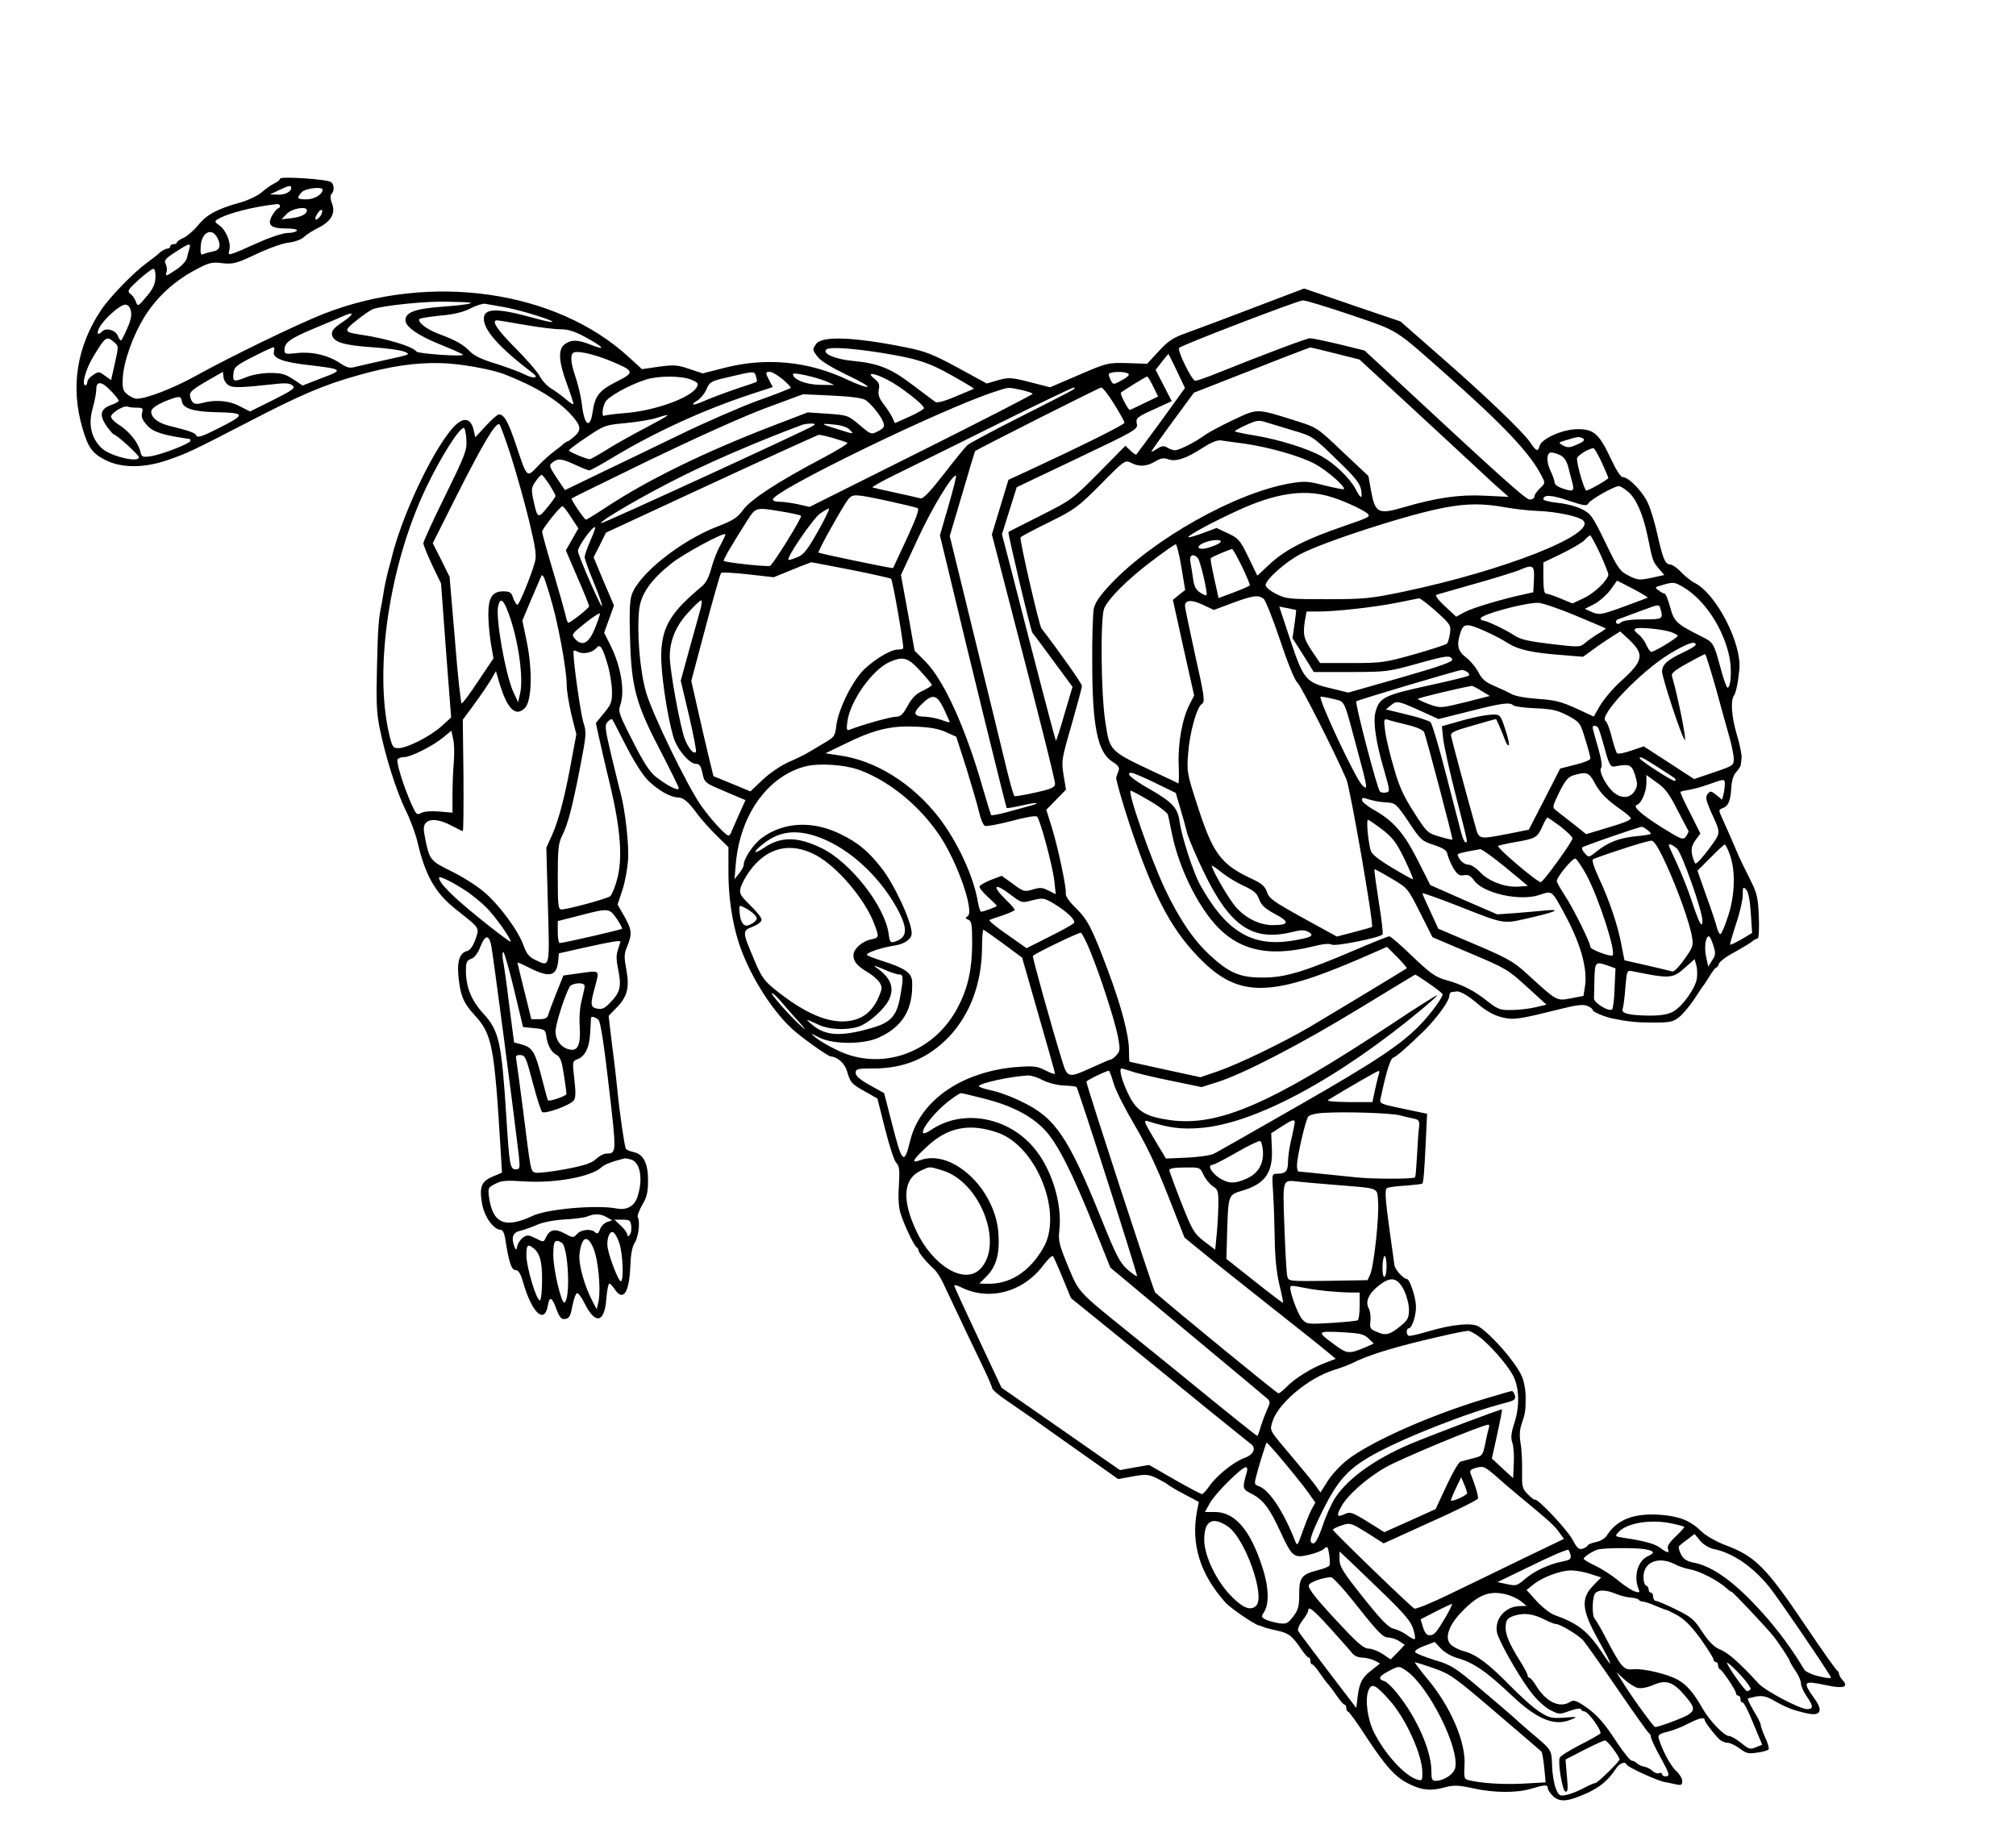 <?xml version="1.0" standalone="no"?>
<!DOCTYPE svg PUBLIC "-//W3C//DTD SVG 20010904//EN"
 "http://www.w3.org/TR/2001/REC-SVG-20010904/DTD/svg10.dtd">
<svg version="1.0" xmlns="http://www.w3.org/2000/svg"
 width="900pt" height="820pt" viewBox="0 0 900 820"
 preserveAspectRatio="xMidYMid meet">

<g transform="translate(0,820) scale(0.1,-0.1)"
fill="#000000" stroke="none">
<path d="M1250 7402 c0 -5 -11 -14 -24 -20 -13 -6 -39 -24 -57 -40 -19 -16
-61 -36 -96 -46 -101 -28 -150 -53 -188 -101 -20 -24 -50 -50 -66 -57 -16 -7
-29 -16 -29 -20 0 -5 -7 -8 -15 -8 -8 0 -15 -4 -15 -10 0 -5 -6 -10 -13 -10
-7 0 -22 -8 -33 -17 -10 -10 -37 -31 -59 -47 -57 -41 -165 -152 -203 -209
-109 -163 -138 -344 -84 -528 26 -89 44 -113 105 -144 71 -35 170 -35 275 1
89 31 101 36 362 171 233 121 336 165 490 208 141 40 254 57 368 54 84 -2 227
-27 287 -51 136 -53 237 -115 297 -182 41 -46 44 -65 15 -92 -15 -13 -29 -24
-32 -24 -4 0 -12 -6 -20 -12 -7 -7 -26 -22 -41 -33 -16 -11 -48 -40 -72 -65
-51 -54 -48 -57 -98 93 -35 104 -53 137 -77 137 -6 0 -32 -23 -58 -51 l-47
-51 -7 30 c-13 60 -50 63 -97 8 -94 -110 -229 -400 -272 -586 -2 -8 -9 -33
-15 -55 -5 -22 -13 -56 -16 -75 -3 -19 -8 -46 -10 -60 -15 -70 -18 -110 -22
-286 -4 -155 -2 -206 12 -275 27 -131 73 -276 115 -364 22 -44 46 -109 54
-145 35 -148 78 -225 168 -297 114 -90 109 -83 90 -138 -11 -30 -24 -48 -38
-51 -31 -8 -43 -44 -38 -105 8 -91 22 -126 73 -181 78 -85 88 -136 116 -603
l6 -100 -40 -17 c-52 -21 -62 -46 -49 -121 10 -59 52 -117 83 -117 9 0 16 -15
20 -37 16 -105 28 -143 46 -143 14 0 23 -15 35 -57 39 -133 93 -185 109 -105
8 46 18 44 37 -7 16 -43 24 -52 41 -49 18 2 24 13 32 57 6 30 15 56 21 58 5 2
21 -19 34 -46 48 -96 89 -87 97 22 3 37 9 67 13 67 4 0 15 -11 24 -25 38 -58
66 -15 70 105 2 50 8 84 19 101 17 25 26 97 14 115 -3 6 6 30 20 55 21 35 26
57 26 110 0 77 -21 117 -65 126 -16 3 -31 10 -34 15 -6 9 -29 168 -38 263 -3
33 -13 121 -23 195 l-16 135 36 37 c48 49 58 90 43 170 -10 53 -10 70 2 98 25
61 23 78 -9 136 l-32 56 22 66 c12 37 23 99 25 138 4 67 -13 216 -33 292 -6
20 -24 97 -42 170 -29 123 -30 135 -16 150 9 9 18 14 20 11 2 -2 30 -56 62
-119 37 -72 74 -130 100 -156 45 -43 100 -74 132 -74 24 0 48 -21 87 -75 16
-22 54 -64 84 -94 l54 -53 0 -107 c-1 -108 16 -225 45 -316 43 -136 142 -298
238 -387 38 -36 159 -122 173 -124 33 -3 64 -32 74 -68 15 -50 19 -55 84 -91
l51 -29 34 -135 c19 -75 41 -143 50 -152 14 -14 16 -32 12 -101 -4 -55 -1 -99
7 -124 17 -54 62 -148 72 -152 4 -2 8 -8 8 -13 0 -10 35 -53 67 -82 13 -11 33
-41 44 -66 82 -174 136 -288 175 -368 24 -50 44 -96 44 -102 0 -5 30 -31 68
-56 37 -25 89 -62 117 -81 27 -20 123 -87 213 -151 l164 -116 65 12 c55 10 69
9 101 -5 20 -10 44 -23 52 -29 8 -7 43 -28 78 -46 l64 -34 -9 -45 c-26 -145
15 -278 127 -403 21 -25 132 -100 149 -103 3 0 13 -4 21 -7 8 -4 37 -11 64
-17 50 -11 65 -23 107 -85 13 -19 27 -35 32 -35 4 0 7 -7 7 -15 0 -8 3 -15 8
-15 4 0 18 -16 31 -35 13 -19 31 -44 41 -55 10 -11 28 -36 41 -55 13 -19 27
-35 32 -35 4 0 7 -6 7 -14 0 -8 4 -16 9 -18 5 -1 42 -52 81 -113 90 -136 131
-181 195 -211 56 -27 94 -30 159 -12 36 9 57 9 120 -5 95 -21 197 -22 262 -2
61 18 74 19 74 2 0 -8 11 -24 24 -36 30 -28 67 -24 155 16 56 27 91 56 124
106 17 26 42 36 49 19 4 -11 136 -71 168 -77 14 -3 37 -7 53 -11 23 -5 27 -2
27 15 0 12 -12 31 -26 44 -24 20 -63 93 -78 143 -6 19 -1 23 38 33 25 6 66 22
92 36 48 25 74 31 74 17 0 -8 34 -54 63 -84 9 -10 27 -18 39 -18 11 0 36 -12
55 -26 29 -22 39 -24 78 -18 25 3 48 10 51 15 2 5 -4 29 -16 53 -11 25 -20 50
-20 57 0 6 -14 34 -31 61 -16 28 -28 52 -26 55 3 2 21 6 40 10 28 4 46 -1 82
-22 49 -28 85 -42 148 -55 55 -11 66 14 28 66 -56 79 -52 83 56 60 71 -15 97
-8 70 22 -9 10 -17 23 -17 29 0 6 -4 13 -8 15 -5 2 -68 91 -140 198 -180 267
-226 313 -364 364 -38 15 -82 40 -102 59 -49 48 -96 67 -177 74 -119 10 -197
-18 -243 -88 -10 -17 -30 -29 -51 -33 -18 -4 -35 -10 -37 -15 -2 -5 -12 -11
-23 -15 -16 -5 -25 3 -45 41 -23 44 -159 188 -168 178 -2 -2 -16 9 -31 24 -26
26 -27 34 -26 106 1 43 -2 98 -7 123 -5 31 -4 58 4 82 18 54 19 61 19 123 0
33 -8 74 -18 95 -28 62 -132 181 -190 219 -30 20 -120 11 -228 -21 -44 -13
-83 -22 -87 -19 -11 6 -10 33 1 33 15 0 35 62 32 103 -2 40 -28 117 -40 117
-16 1 -54 43 -56 63 -2 12 -10 74 -19 137 -22 158 -25 199 -14 206 6 4 42 9
82 11 39 3 73 7 75 9 6 5 9 45 16 185 l6 127 -53 11 c-172 36 -160 31 -153 65
23 108 42 170 54 174 15 5 63 47 135 117 59 58 116 136 116 159 0 9 5 17 10
17 6 1 16 2 23 3 15 2 52 -19 95 -56 43 -37 83 -57 129 -64 38 -6 73 0 241 42
67 17 99 21 117 14 14 -5 25 -14 25 -19 0 -8 51 -30 90 -38 68 -14 106 -18
180 -18 77 0 89 3 117 25 17 14 47 50 67 80 20 30 39 60 44 65 4 6 17 25 27
42 11 18 23 33 26 33 4 0 10 8 13 18 4 10 34 33 69 51 34 19 69 40 78 47 8 8
20 14 25 14 6 0 8 40 6 97 -4 89 -7 103 -42 173 -21 41 -46 93 -55 115 -20 48
-46 107 -68 155 -15 33 -15 35 3 42 26 9 36 34 39 92 2 31 9 56 22 69 10 12
20 26 20 31 1 6 3 21 4 34 1 13 -8 60 -22 105 -23 78 -28 150 -12 172 9 13 19
61 24 117 11 115 -102 335 -198 385 -17 8 -45 31 -62 49 -18 19 -40 34 -48 34
-23 0 -33 24 -57 130 -11 51 -30 115 -42 141 -21 51 -87 119 -113 119 -10 0
-30 31 -54 83 -52 110 -76 132 -149 131 -66 0 -161 -43 -169 -75 -7 -27 -15
-24 -41 15 -33 49 -210 218 -409 391 l-171 150 -215 73 -215 74 -229 -87
c-125 -48 -259 -98 -298 -112 -57 -20 -80 -35 -122 -81 l-52 -56 -88 3 c-87 2
-89 2 -217 -53 l-128 -55 -90 23 c-83 21 -93 22 -141 9 l-52 -15 -130 71
c-111 60 -145 73 -230 90 -233 47 -375 52 -401 16 -18 -25 -18 -27 8 -60 13
-17 65 -48 127 -78 59 -27 100 -52 94 -54 -7 -3 -47 12 -88 31 -176 84 -366
102 -554 53 l-94 -24 -60 20 c-53 18 -67 19 -135 10 l-76 -11 -57 52 c-325
301 -889 381 -1364 195 -123 -49 -410 -188 -573 -278 -99 -55 -219 -101 -262
-101 -10 0 -28 9 -41 19 -20 16 -23 27 -21 71 3 73 45 192 98 277 54 87 133
159 226 208 61 33 74 36 121 30 47 -5 61 -2 152 41 55 26 120 49 145 51 25 3
54 13 66 24 11 11 41 30 65 42 58 29 78 65 61 109 -8 21 -8 36 -2 42 14 14 12
42 -2 53 -16 13 -228 27 -228 15z m50 -40 c0 -18 -26 -32 -59 -31 l-36 1 40
19 c44 21 55 23 55 11z m140 -9 c0 -21 -37 -43 -72 -43 -42 0 -46 5 -21 32 15
17 93 27 93 11z m-190 -73 c0 -5 -4 -10 -8 -10 -4 0 -16 -14 -26 -30 -25 -44
-9 -60 61 -60 34 0 52 -4 48 -10 -3 -5 -21 -10 -40 -10 -19 0 -76 -18 -127
-41 -147 -65 -141 -64 -134 -34 8 32 -15 88 -45 109 -20 14 -22 18 -9 26 42
27 162 58 268 69 6 0 12 -3 12 -9z m120 -19 c0 -17 -26 -30 -69 -35 l-44 -5
23 24 c23 25 90 36 90 16z m60 -26 c-21 -26 -31 -16 -13 11 9 15 19 21 21 15
2 -6 -2 -18 -8 -26z m-460 -96 c18 -33 12 -56 -17 -61 -16 -3 -35 -8 -44 -12
-13 -6 -15 0 -13 34 3 62 49 87 74 39z m-124 -46 c-3 -10 -8 -29 -11 -43 -3
-14 -23 -36 -43 -50 -50 -34 -56 -36 -49 -16 4 10 2 26 -3 37 -9 16 -3 24 42
53 61 40 71 43 64 19z m-152 -132 c-1 -29 -11 -51 -40 -85 -37 -44 -39 -45
-47 -24 -4 13 -15 29 -25 36 -15 12 -12 18 37 63 30 27 60 49 66 49 6 0 10
-16 9 -39z m1380 -110 c62 -2 14 -12 -98 -20 -123 -9 -166 -25 -166 -61 0 -29
58 -69 158 -109 50 -20 94 -40 99 -44 4 -5 -40 -5 -97 -1 -58 4 -107 10 -110
14 -16 23 -134 59 -250 76 -76 11 -77 17 -18 64 29 23 62 46 73 50 42 16 246
37 335 33 25 0 58 -2 74 -2z m3957 -57 c217 -74 192 -59 429 -269 255 -226
373 -351 423 -451 16 -30 15 -32 -8 -54 -14 -13 -25 -29 -25 -37 0 -7 -9 -13
-21 -13 -18 0 -132 103 -640 575 l-97 90 -113 28 c-63 15 -121 27 -131 27 -14
0 -203 -71 -427 -161 -40 -16 -79 -29 -85 -29 -15 0 -82 137 -72 147 12 13
529 211 552 212 11 1 108 -29 215 -65z m-3786 36 c68 -11 228 -60 221 -67 -2
-3 -37 5 -78 16 -167 47 -228 47 -228 -2 0 -52 71 -131 220 -244 28 -21 2 -25
-37 -5 -21 11 -78 32 -128 48 -61 18 -99 36 -117 55 -31 32 -63 50 -141 79
-53 20 -96 54 -84 66 4 4 45 10 92 15 59 5 101 15 133 31 26 14 56 23 67 22
11 -2 47 -8 80 -14z m-1661 -17 c5 -17 0 -44 -16 -79 -13 -30 -25 -54 -28 -54
-3 0 -10 10 -15 23 -11 24 -51 35 -68 18 -21 -21 -28 -11 -13 17 20 38 92 102
115 102 12 0 21 -10 25 -27z m948 -49 c-41 -27 -52 -40 -50 -57 5 -34 50 -48
177 -57 64 -4 130 -13 146 -20 29 -12 26 -13 -75 -35 -58 -13 -121 -27 -140
-32 -29 -8 -40 -5 -69 14 -54 37 -127 54 -193 47 -53 -6 -58 -5 -58 13 0 34
23 51 135 98 61 25 119 50 130 55 47 21 46 7 -3 -26z m809 -14 c63 -11 135
-20 161 -20 35 0 64 -9 113 -36 81 -44 93 -61 25 -34 -61 24 -88 25 -118 4
-31 -22 -29 -75 8 -176 17 -45 30 -86 30 -91 0 -5 -15 4 -34 21 -19 16 -49 38
-66 48 -18 11 -40 35 -50 54 -10 19 -59 76 -109 126 -80 80 -110 124 -82 124
5 0 60 -9 122 -20z m-1832 -77 c21 -18 21 -18 4 -94 l-17 -76 -28 20 c-26 19
-28 19 -52 3 -15 -9 -26 -23 -26 -31 0 -8 -4 -15 -9 -15 -18 0 2 73 35 127 55
91 59 94 93 66z m714 -42 c-8 -30 39 -48 157 -61 153 -18 155 -21 56 -58 l-85
-33 -42 28 c-35 23 -53 28 -103 28 -34 0 -80 -8 -104 -18 -58 -23 -64 -22 -60
15 3 29 10 36 87 75 47 24 88 43 92 43 4 0 5 -9 2 -19z m2717 -7 c153 -25 205
-41 311 -101 55 -31 98 -57 97 -58 -2 -2 -39 -17 -82 -35 -51 -22 -83 -30 -91
-24 -7 5 -52 39 -100 75 -97 74 -153 97 -268 108 -80 7 -142 35 -116 52 17 11
119 4 249 -17z m2022 -2 l107 -27 228 -210 c125 -115 259 -240 298 -276 38
-36 86 -80 105 -96 l35 -31 -105 5 c-115 6 -213 -8 -365 -52 -112 -33 -126
-25 -144 73 l-12 67 -115 108 c-111 106 -116 109 -201 136 -188 59 -175 59
-288 6 -55 -26 -113 -57 -130 -70 -40 -29 -110 -65 -130 -65 -8 0 -24 5 -34
12 -15 9 -24 8 -45 -5 -14 -10 -26 -15 -26 -13 0 3 43 63 95 134 l95 129 258
101 c141 56 259 101 262 101 3 0 53 -12 112 -27z m-3242 -31 c114 -47 116 -53
32 -95 -78 -40 -96 -62 -107 -139 -12 -77 -38 -54 -48 44 -4 30 -16 81 -27
114 -21 61 -25 97 -12 109 12 13 84 -2 162 -33z m2534 -47 l36 -76 -106 -147
c-59 -80 -109 -148 -111 -150 -1 -3 -13 5 -26 17 l-23 22 -119 -121 c-117
-118 -123 -122 -260 -191 -77 -39 -141 -71 -143 -73 -4 -4 99 -439 107 -450 5
-5 47 -62 94 -126 l85 -115 -36 -122 c-19 -67 -37 -121 -38 -119 -3 2 -104
389 -198 757 l-43 165 33 105 33 105 271 129 c263 125 271 130 265 155 -5 24
0 29 75 63 l81 37 -36 70 -36 70 28 36 c15 19 29 35 29 35 1 0 18 -34 38 -76z
m-4232 -65 c20 -11 54 -10 210 7 41 5 63 3 74 -7 14 -11 2 -20 -87 -65 l-103
-51 -45 23 c-47 26 -111 31 -168 15 -35 -10 -48 -2 -55 33 -2 16 14 29 72 63
l75 43 3 -25 c2 -14 13 -30 24 -36z m2353 40 c4 -11 5 -22 3 -23 -1 -2 -41
-16 -88 -31 -47 -16 -109 -39 -139 -52 -59 -26 -76 -25 -35 1 14 10 32 32 39
51 13 29 21 34 82 48 135 32 130 32 138 6z m120 -13 c22 -19 38 -36 35 -38 -3
-3 -69 -29 -148 -57 -79 -29 -237 -98 -350 -153 -114 -55 -275 -133 -359 -173
l-151 -73 -37 55 c-34 52 -35 56 -18 69 25 19 40 17 101 -11 30 -14 58 -25 63
-25 5 0 53 26 107 59 186 112 402 211 614 281 l98 32 -15 28 c-19 37 -19 40 3
40 9 0 35 -16 57 -34z m197 -10 l33 -15 -65 1 c-62 1 -120 24 -120 48 0 10
106 -14 152 -34z m1345 36 c7 -5 -2 -15 -28 -29 -38 -21 -39 -21 -49 -3 -6 10
-10 23 -10 29 0 12 69 15 87 3z m-1076 -27 c55 -27 164 -112 164 -127 0 -5
-29 -22 -65 -38 l-65 -29 -10 22 c-5 12 -22 39 -38 60 -23 29 -28 45 -24 67 5
23 1 33 -20 50 -37 29 -4 27 58 -5z m-875 0 c29 -12 33 -17 25 -33 -25 -47
-187 -106 -320 -116 -47 -4 -88 -9 -93 -12 -12 -7 -10 31 3 59 11 25 106 78
184 103 55 17 158 17 201 -1z m2062 -30 l22 -45 -62 -30 c-34 -17 -63 -30 -64
-30 -8 0 -45 72 -40 77 8 8 110 71 117 72 3 1 15 -19 27 -44z m-4652 -21 c19
-19 34 -39 34 -43 0 -4 -16 -13 -34 -19 -48 -18 -54 -44 -21 -93 15 -21 31
-39 34 -39 11 0 111 -91 111 -101 0 -27 -130 5 -167 41 -46 45 -60 106 -39
178 9 32 16 70 16 85 0 38 25 35 66 -9z m4064 5 c27 -6 50 -14 50 -17 0 -4
-224 -119 -498 -256 l-498 -249 -52 12 c-29 6 -66 11 -82 11 -17 0 -30 4 -30
10 0 38 753 404 990 481 67 22 58 21 120 8z m230 1 c-8 -6 -114 -60 -235 -121
-121 -61 -227 -118 -236 -126 -9 -8 -57 -66 -105 -129 -60 -77 -93 -112 -104
-109 -8 2 -58 14 -110 25 -52 11 -99 22 -105 24 -5 1 44 29 110 61 66 32 268
132 449 222 180 89 333 163 340 163 6 0 4 -5 -4 -10z m184 -64 c25 -40 46 -78
46 -83 0 -9 -192 -104 -431 -215 l-87 -40 -37 -122 -37 -122 62 -239 c147
-565 220 -856 220 -874 0 -16 -15 -23 -87 -39 -48 -11 -91 -18 -94 -16 -4 2
-19 55 -34 117 -15 61 -78 322 -141 578 l-114 466 56 189 c30 104 56 189 57
190 14 11 555 284 563 284 7 0 33 -33 58 -74z m-1110 18 c27 -18 71 -74 80
-101 6 -18 1 -25 -24 -38 -31 -16 -31 -16 -83 28 -51 43 -54 44 -142 50 l-89
6 -146 -56 c-308 -118 -565 -243 -753 -367 -47 -31 -88 -56 -91 -56 -7 0 -69
91 -64 95 2 2 159 79 348 171 197 95 418 195 515 231 l170 63 129 -6 c84 -4
137 -11 150 -20z m-3052 -6 c4 -31 53 -46 148 -48 137 -3 139 -9 23 -68 -78
-40 -102 -48 -106 -37 -6 13 -28 21 -125 45 -51 13 -82 41 -76 67 3 11 27 27
57 40 68 27 75 27 79 1z m-201 -28 c26 0 29 -3 23 -24 -4 -18 2 -32 23 -55 26
-30 71 -44 191 -61 1 0 2 -4 2 -8 0 -12 -132 -63 -179 -69 -36 -5 -39 -3 -45
23 -10 41 -51 90 -97 119 -22 14 -36 30 -33 38 7 18 57 47 72 42 8 -3 27 -5
43 -5z m2269 -91 c-63 -33 -143 -78 -177 -100 -34 -21 -66 -39 -70 -39 -15 0
-93 33 -93 39 0 4 36 31 80 60 77 52 82 54 172 62 51 5 113 15 138 23 76 24
69 18 -50 -45z m2890 -10 c91 -27 88 -24 205 -138 73 -70 96 -99 101 -126 8
-45 -1 -44 -25 3 -24 46 -92 112 -151 145 -61 34 -187 74 -294 92 -49 8 -91
17 -93 19 -3 2 20 15 49 28 48 22 57 24 93 12 22 -7 74 -22 115 -35z m-3487
-121 c25 -79 61 -208 80 -287 28 -118 33 -150 25 -180 -16 -59 -70 -191 -78
-191 -5 0 -13 14 -19 30 -8 26 -15 30 -45 30 -48 0 -66 -28 -66 -103 0 -32 5
-89 11 -127 l12 -69 -67 -100 c-37 -56 -70 -101 -75 -101 -4 0 -18 127 -30
283 l-24 282 -37 75 -38 75 113 225 c113 223 168 315 184 306 5 -3 29 -70 54
-148z m1347 141 c-29 -19 -943 -439 -947 -435 -9 9 203 132 372 215 143 71
353 160 525 224 8 3 26 6 40 6 20 0 22 -2 10 -10z m164 -18 c19 -20 19 -20
-45 0 -88 27 -92 30 -30 24 36 -3 62 -11 75 -24z m-1712 -43 c3 -49 -4 -66
-94 -250 -54 -109 -98 -205 -98 -213 0 -8 18 -52 39 -97 l40 -83 22 -299 23
-299 -44 -40 c-52 -46 -153 -97 -192 -97 -24 0 -27 5 -42 68 -66 292 4 754
165 1092 65 137 149 270 170 270 4 0 9 -24 11 -52z m1639 6 c30 -9 58 -18 62
-21 5 -3 -46 -34 -114 -70 -199 -105 -318 -183 -352 -230 -25 -34 -43 -46
-113 -73 -166 -64 -354 -214 -384 -306 -9 -26 -11 -87 -7 -203 6 -211 27 -286
138 -498 43 -83 79 -156 79 -162 0 -15 -52 12 -102 51 -27 21 -55 64 -103 159
-61 119 -66 133 -56 161 22 63 3 175 -46 272 l-26 51 22 61 22 61 -46 107 -45
108 28 55 27 55 470 218 c259 120 475 218 481 219 6 0 35 -6 65 -15z m3347 -2
c9 -6 1 -14 -26 -26 -34 -15 -43 -16 -63 -5 -24 13 -24 13 16 25 49 15 57 16
73 6z m-1516 -22 c113 -16 253 -56 318 -91 53 -28 139 -103 129 -113 -2 -2
-41 6 -86 17 -74 19 -88 20 -154 9 -244 -42 -610 -248 -801 -450 -48 -51 -69
-82 -75 -109 -4 -21 -8 -128 -7 -238 0 -288 24 -405 91 -446 24 -15 32 -26 27
-38 -3 -9 -8 -23 -11 -32 -2 -8 25 -103 60 -210 101 -303 178 -454 296 -580
180 -193 317 -197 725 -22 l128 56 46 -46 c25 -26 44 -48 42 -50 -10 -7 -339
-206 -432 -261 -127 -74 -324 -169 -416 -200 l-73 -25 -157 34 c-86 19 -158
35 -159 35 -2 0 -3 24 -3 53 0 64 -34 195 -93 352 -71 190 -92 231 -144 281
-28 27 -47 54 -45 64 4 25 -35 208 -63 298 l-24 77 44 45 44 45 -11 65 c-10
63 -9 70 36 225 25 88 46 165 46 173 0 10 -100 152 -181 257 -10 14 -99 398
-93 406 2 4 59 34 126 67 116 57 129 67 232 170 106 108 109 109 135 96 36
-19 70 -17 108 6 25 15 39 17 57 10 34 -13 82 3 152 49 39 25 67 37 84 35 14
-2 60 -9 102 -14z m1599 -85 c16 -35 29 -66 29 -69 0 -6 -87 -56 -98 -56 -9 0
-42 113 -42 143 0 12 52 45 73 46 5 1 21 -28 38 -64z m-186 33 c17 -8 28 -24
36 -52 6 -23 14 -56 19 -73 9 -37 3 -40 -49 -22 -17 6 -31 17 -31 25 0 8 -8
31 -18 52 -20 41 -18 82 3 82 8 0 26 -5 40 -12z m-4512 -132 c15 -24 27 -46
27 -50 0 -4 -17 -28 -37 -52 -41 -51 -44 -49 -62 34 -10 49 -9 56 10 83 11 16
23 29 27 29 4 0 19 -20 35 -44z m1781 -95 l-38 -131 37 -153 c82 -346 258
-1061 261 -1064 2 -2 32 3 67 11 72 17 94 13 28 -4 -24 -7 -70 -19 -102 -28
-31 -8 -59 -13 -62 -11 -2 3 -20 60 -39 126 -76 265 -173 478 -255 560 l-48
48 -30 169 -31 169 74 159 c63 138 159 296 172 284 2 -3 -13 -63 -34 -135z
m3034 64 c36 -30 67 -101 87 -197 23 -114 24 -115 50 -146 l25 -29 -59 -13
c-53 -11 -61 -10 -100 10 -39 19 -48 32 -104 148 -57 117 -65 129 -105 149
-24 12 -72 25 -108 28 -35 4 -64 11 -64 16 0 22 37 20 112 -6 73 -24 82 -25
90 -11 9 16 113 75 135 76 6 0 25 -11 41 -25z m-1341 -19 c56 -15 147 -55 177
-78 17 -14 8 -18 -105 -57 -168 -57 -261 -105 -329 -168 l-57 -53 -40 83 c-37
76 -44 84 -91 106 l-51 24 -61 -23 c-33 -12 -63 -21 -65 -18 -6 6 119 73 223
120 161 74 286 94 399 64z m-1965 -22 c68 -15 128 -29 135 -33 8 -4 -8 -47
-49 -136 -33 -71 -61 -131 -61 -131 -4 -3 -329 65 -333 69 -5 5 112 213 134
240 20 22 29 22 174 -9z m2753 -28 c44 -8 112 -16 150 -17 82 -3 184 -24 203
-43 61 -60 -351 -223 -805 -318 -145 -30 -173 -33 -338 -33 -169 0 -183 1
-227 23 -28 14 -48 31 -48 40 0 24 88 103 155 138 108 57 492 181 650 209 93
17 164 18 260 1z m-4165 -46 l32 -49 -28 -49 -28 -49 52 -121 c29 -66 52 -124
52 -129 -1 -8 -82 -73 -93 -73 -3 0 -9 15 -12 33 -4 17 -29 106 -56 197 -27
90 -49 170 -49 176 0 13 81 114 91 114 4 0 21 -22 39 -50z m942 26 c43 -7 81
-15 84 -19 6 -6 -122 -213 -138 -223 -9 -6 -200 15 -207 22 -4 3 31 64 106
182 38 58 36 58 155 38z m160 -87 c-45 -80 -64 -105 -89 -115 -18 -8 -37 -14
-42 -14 -18 0 107 184 141 208 17 12 35 22 39 22 4 0 -18 -46 -49 -101z
m-1017 -44 c-14 -32 -25 -64 -25 -72 0 -8 18 -59 41 -114 23 -55 39 -102 36
-105 -5 -5 -107 228 -107 246 0 21 68 115 77 106 2 -2 -8 -29 -22 -61z m582
-17 c-14 -24 -32 -70 -41 -103 -11 -42 -24 -67 -43 -83 -136 -113 -176 -177
-181 -294 -4 -78 25 -279 54 -377 16 -56 71 -121 101 -121 16 0 22 -10 29 -42
9 -42 10 -43 100 -81 l92 -39 -28 -62 c-15 -33 -30 -69 -34 -78 -3 -10 -9 -18
-14 -18 -13 0 -83 77 -123 135 -60 85 -217 408 -244 502 -29 97 -43 276 -31
376 9 68 54 131 144 202 52 42 232 139 240 130 2 -2 -8 -23 -21 -47z m3926
-39 c20 -45 37 -87 37 -93 0 -24 -60 -83 -109 -106 l-51 -24 -53 22 c-29 12
-58 22 -65 22 -8 0 -12 21 -12 70 l0 69 83 40 c45 22 91 49 101 60 11 12 22
21 25 21 3 0 23 -37 44 -81z m-1693 53 c0 -9 -59 -32 -83 -32 -26 0 -20 17 11
28 33 13 72 15 72 4z m-176 -114 l17 -102 -28 -22 -27 -22 47 -213 48 -214
-20 -39 c-33 -63 -53 -174 -49 -270 2 -47 1 -85 -2 -83 -3 2 -45 22 -95 45
-217 102 -210 96 -231 233 -19 123 -22 458 -5 502 17 43 106 132 214 213 54
41 101 74 106 74 4 0 16 -46 25 -102z m271 2 c21 -44 37 -82 34 -84 -3 -3 -35
-17 -72 -31 l-67 -25 -5 23 c-27 120 -33 152 -29 156 5 5 82 38 94 40 4 1 23
-35 45 -79z m-197 38 c11 -15 45 -158 38 -165 -2 -3 -15 3 -29 12 -18 12 -27
28 -31 63 -4 26 -9 59 -12 75 -6 29 14 38 34 15z m-1548 -52 c95 -19 175 -37
178 -40 8 -8 59 -305 54 -311 -3 -3 -15 -5 -26 -5 -33 0 -120 -55 -161 -102
-50 -58 -102 -168 -111 -234 -6 -51 -8 -54 -58 -83 -28 -17 -62 -37 -76 -45
-14 -8 -51 -26 -83 -40 -31 -14 -82 -48 -112 -77 l-55 -52 -82 34 -83 34 -22
90 c-12 50 -34 145 -49 212 l-28 123 63 237 c35 131 66 241 70 245 3 4 58 1
121 -6 l114 -13 81 33 c44 18 83 33 87 34 3 0 83 -16 178 -34z m3048 -43 l-3
-57 -40 -9 c-98 -21 -233 -61 -267 -80 l-37 -20 -51 47 c-29 27 -45 48 -37 51
6 2 85 24 175 50 90 25 177 53 195 60 61 27 68 22 65 -42z m-4363 -188 c26
-116 45 -237 45 -285 0 -24 10 -83 21 -131 l22 -87 -22 -118 c-29 -160 -56
-262 -86 -331 l-26 -57 7 -258 c8 -287 10 -275 -59 -242 -25 12 -37 27 -50 64
-25 69 -113 187 -182 243 -33 27 -97 67 -143 89 -90 44 -95 50 -114 145 -8 41
-8 56 2 68 18 22 61 18 114 -10 26 -14 49 -25 52 -25 3 0 4 112 3 248 l-3 249
51 69 c28 38 61 87 74 108 l23 40 16 -55 c35 -115 72 -151 113 -110 31 31 35
165 9 294 l-20 97 37 88 c21 48 41 96 46 107 6 16 13 5 31 -55 13 -41 31 -106
39 -145z m4871 107 c-2 -1 -51 -20 -109 -41 -99 -36 -107 -37 -139 -24 l-33
15 42 21 c23 12 55 41 72 63 l30 42 70 -36 c38 -20 68 -38 67 -40z m160 46
c95 -57 179 -185 205 -313 11 -58 6 -135 -9 -135 -4 0 -18 39 -31 88 -31 113
-31 114 -88 142 -109 55 -119 64 -137 129 -9 34 -20 61 -25 61 -4 0 -16 6 -26
14 -19 13 -18 15 15 24 51 15 55 14 96 -10z m-1875 -51 c9 -7 41 -89 73 -183
33 -100 65 -179 77 -190 17 -15 169 -315 220 -434 17 -41 123 -649 114 -658
-2 -2 -38 -12 -80 -23 l-77 -20 -151 83 c-132 73 -152 87 -161 116 -9 25 -23
38 -64 57 -142 66 -177 112 -248 334 -45 138 -46 147 -40 226 7 95 39 210 62
223 14 8 11 33 -30 215 -25 114 -46 214 -46 222 0 27 30 29 80 5 l49 -23 83
31 c92 34 115 37 139 19z m771 -57 c64 -58 66 -62 61 -98 -3 -20 -9 -41 -13
-45 -4 -5 -70 -26 -146 -48 -132 -37 -147 -39 -280 -39 l-141 0 -37 55 c-37
56 -40 72 -30 138 l7 37 52 0 c79 0 250 19 350 39 50 10 95 19 100 20 6 0 40
-26 77 -59z m-4142 -7 c43 -114 68 -289 52 -358 l-9 -40 -21 45 c-35 76 -81
334 -68 385 10 39 23 30 46 -32z m855 10 c-7 -27 -30 -107 -50 -180 l-36 -132
37 -156 c20 -86 34 -159 31 -162 -11 -10 -29 10 -48 53 -20 45 -69 309 -69
373 0 70 27 137 81 195 28 31 55 56 59 56 5 0 3 -21 -5 -47z m3904 -19 c75
-31 137 -58 139 -59 2 -2 -14 -13 -35 -25 -21 -13 -47 -32 -59 -42 -20 -17
-26 -18 -149 -3 -101 12 -137 20 -164 38 -41 27 -126 67 -141 67 -5 0 -10 4
-10 9 0 17 186 68 254 70 16 1 91 -24 165 -55z m385 24 c11 -41 8 -43 -77 -43
-54 0 -90 -5 -100 -13 -10 -9 -17 -10 -22 -2 -3 5 0 12 7 15 7 2 49 18 93 34
97 36 91 36 99 9z m-1628 -1 c1 -1 -2 -30 -7 -64 l-9 -62 48 -75 47 -76 165 0
c158 0 170 2 289 35 139 39 156 41 164 21 4 -10 -51 -30 -229 -81 l-235 -67
-77 19 c-112 26 -123 39 -182 217 l-49 148 37 -7 c20 -4 38 -8 38 -8z m-3130
-82 c-27 -67 -57 -83 -89 -47 -17 19 -16 21 45 70 35 28 64 47 66 43 1 -4 -9
-34 -22 -66z m3970 -11 c33 -14 79 -38 104 -54 48 -31 113 -45 251 -55 l86 -7
46 33 c25 19 63 44 83 57 l37 23 25 -23 c87 -78 84 -104 -25 -202 -34 -31 -74
-79 -90 -106 l-28 -49 -80 37 c-66 30 -95 37 -170 42 -56 4 -101 12 -120 23
-16 9 -51 25 -77 36 -35 15 -52 29 -67 58 -11 22 -36 52 -55 67 -39 29 -45 57
-25 115 13 38 28 39 105 5z m832 -5 c17 -6 32 -14 32 -17 0 -9 -104 -72 -118
-72 -5 0 -15 14 -22 30 -7 17 -23 39 -37 49 -16 13 -20 21 -11 25 17 7 114 -2
156 -15z m112 -57 c0 -5 -23 -19 -52 -33 -74 -34 -98 -56 -98 -87 0 -27 86
-289 101 -305 11 -14 -29 190 -57 285 -4 12 14 27 69 57 41 23 77 41 79 41 3
0 24 -69 48 -152 23 -84 50 -183 61 -220 10 -36 19 -80 19 -96 0 -29 -3 -31
-89 -60 l-88 -30 -112 73 -113 73 -56 -19 c-31 -11 -59 -16 -63 -12 -4 5 -15
37 -24 73 -9 36 -21 68 -27 71 -35 22 158 223 287 301 75 45 115 59 115 40z
m-4860 -80 c12 -37 21 -93 22 -124 1 -52 -3 -62 -36 -102 l-36 -44 14 -64 c8
-35 30 -133 51 -218 46 -196 55 -324 30 -415 -9 -35 -23 -69 -31 -76 -14 -11
-186 -58 -216 -59 -16 0 -18 14 -18 145 0 123 3 152 19 183 26 52 45 124 80
303 29 150 30 159 15 205 -12 40 -44 262 -44 312 0 10 5 10 20 2 23 -12 64 -4
81 16 17 21 27 9 49 -64z m1399 -38 c28 -30 51 -59 51 -62 0 -4 -19 -15 -41
-26 -29 -13 -48 -32 -67 -67 -22 -40 -32 -49 -54 -49 -22 0 -147 -35 -206 -58
-12 -4 -14 2 -9 37 12 92 112 232 189 266 60 26 82 20 137 -41z m2441 -4 c8
-5 11 -12 7 -16 -3 -4 -86 -24 -183 -45 -192 -42 -216 -53 -233 -116 -12 -43
0 -131 37 -258 28 -97 28 -100 9 -103 -11 -2 -23 0 -27 5 -12 13 -112 394
-105 402 6 6 449 138 470 140 6 0 17 -3 25 -9z m63 -84 l38 -23 -110 -28
c-110 -27 -111 -27 -161 -9 -27 10 -50 21 -50 24 0 4 160 43 240 58 3 1 22 -9
43 -22z m-2399 -81 c14 -31 26 -57 26 -59 0 -2 -17 2 -37 10 -21 7 -51 13 -68
14 -57 1 -62 15 -23 54 51 51 70 47 102 -19z m1741 44 c51 -13 43 3 104 -225
47 -174 49 -186 22 -159 -33 34 -201 395 -185 395 8 0 35 -5 59 -11z m392 -55
l75 -34 140 35 c146 37 178 41 194 26 5 -5 50 -11 99 -13 76 -3 98 -9 145 -33
53 -29 55 -32 77 -105 13 -41 23 -80 23 -86 0 -7 -30 -19 -68 -28 l-67 -17
-70 -137 -70 -136 -90 -18 c-136 -26 -132 -27 -149 35 -46 164 -105 385 -108
401 -3 16 12 23 97 47 55 16 101 29 103 29 3 0 24 -49 43 -99 5 -13 12 -21 15
-18 3 3 -4 35 -16 71 -21 63 -23 66 -53 66 -35 -1 -92 -12 -176 -37 l-54 -15
6 -58 c4 -32 29 -147 57 -255 56 -220 53 -205 42 -205 -4 0 -13 19 -19 43 -6
23 -37 141 -68 262 -31 121 -62 225 -69 231 -6 6 -53 22 -105 34 l-94 23 23
19 c26 21 31 20 137 -28z m-64 -60 c42 -10 71 -23 75 -33 10 -26 129 -476 126
-479 -1 -2 -27 4 -57 13 -54 16 -57 18 -115 109 -48 75 -66 115 -91 204 -18
61 -35 134 -38 163 -6 47 -5 51 13 46 10 -4 50 -14 87 -23z m-2061 -32 l47
-21 45 -140 c24 -78 50 -166 57 -197 7 -31 19 -58 26 -61 8 -3 61 7 119 22 63
17 108 25 114 19 14 -14 70 -223 77 -288 l6 -58 -32 16 c-26 14 -38 15 -70 5
-38 -11 -42 -10 -89 25 l-50 36 -48 -18 c-27 -11 -50 -24 -51 -29 -2 -6 14
-26 37 -47 22 -20 40 -38 40 -40 0 -4 -58 -26 -70 -26 -4 0 -10 19 -14 41 -18
112 -88 265 -172 376 -118 154 -285 259 -449 281 l-60 9 87 42 c127 63 204 82
313 77 64 -2 104 -9 137 -24z m2913 18 c4 -6 17 -48 29 -93 19 -69 26 -81 42
-79 69 13 78 9 93 -37 12 -39 12 -48 0 -70 -19 -34 -57 -38 -92 -11 -35 27
-72 99 -59 112 6 6 1 40 -14 91 -13 44 -24 85 -24 89 0 12 18 10 25 -2z
m-5109 -150 c-3 -36 -6 -102 -6 -147 l0 -81 -58 5 c-36 3 -67 1 -81 -6 -20
-11 -23 -8 -45 41 -36 82 -68 186 -61 198 3 5 16 10 29 10 30 0 131 51 176 89
l35 29 8 -37 c5 -20 6 -65 3 -101z m5377 -26 c84 -54 82 -52 74 -60 -5 -6
-157 92 -157 101 0 10 14 3 83 -41z m-3562 -13 c134 -51 267 -161 355 -293 80
-120 155 -339 124 -358 -12 -7 -11 -10 3 -16 14 -5 17 -20 17 -103 0 -114 -18
-199 -61 -282 -105 -210 -347 -296 -546 -195 -38 18 -79 43 -93 55 -24 20 -23
20 20 -2 61 -30 193 -30 261 0 109 49 156 127 151 251 -2 39 -32 60 -133 92
-38 12 -69 24 -69 28 0 10 67 32 124 41 46 7 76 29 76 55 0 53 -81 225 -138
295 -58 73 -102 109 -177 146 -124 62 -254 57 -353 -15 -38 -28 -82 -92 -82
-122 0 -7 -10 -24 -21 -38 l-20 -25 6 70 c19 215 139 385 304 432 63 18 183
10 252 -16z m1316 -56 l92 -45 20 -68 c11 -37 25 -87 31 -112 7 -25 40 -103
75 -175 117 -242 218 -310 397 -265 35 9 51 9 69 0 30 -17 13 -26 -75 -40
-178 -28 -294 43 -409 251 -30 55 -82 214 -91 282 -9 61 -32 86 -135 145 -79
45 -109 72 -80 72 7 0 55 -20 106 -45z m1962 0 c24 -45 54 -76 125 -125 19
-14 36 -28 36 -33 0 -9 -31 -21 -126 -49 l-73 -22 -56 45 c-31 24 -66 51 -77
60 -19 15 -19 16 13 82 27 54 40 69 64 76 58 17 69 13 94 -34z m369 -120 c26
-49 48 -92 50 -95 1 -3 -4 -14 -11 -24 -13 -17 -19 -15 -103 37 -96 60 -138
97 -116 104 20 7 42 59 42 97 l0 36 46 -33 c37 -25 56 -51 92 -122z m212 113
c0 -13 -3 -33 -6 -45 l-6 -23 -26 21 c-24 19 -27 19 -39 4 -10 -14 -7 -27 13
-74 48 -106 49 -94 -7 -171 -28 -38 -55 -67 -60 -65 -4 3 -11 21 -15 40 -5 26
-1 41 15 64 l22 30 -46 92 c-26 50 -45 92 -43 94 2 2 19 6 38 9 19 3 60 14 90
25 70 25 70 25 70 -1z m-2568 -73 c42 -24 79 -53 82 -62 2 -10 10 -44 16 -76
27 -138 94 -286 174 -389 109 -138 248 -175 458 -123 44 11 72 14 83 8 16 -9
211 30 227 45 3 4 -4 70 -17 147 -12 77 -21 142 -19 144 1 2 36 -17 76 -41 73
-43 73 -44 128 -153 l55 -109 167 -71 c159 -67 170 -73 254 -150 l88 -80 -50
-12 c-27 -6 -74 -12 -106 -12 -51 -1 -61 3 -106 38 -60 48 -110 74 -184 95
-50 14 -71 29 -152 106 -51 50 -98 90 -104 90 -5 0 -73 -27 -150 -60 -232 -99
-314 -124 -412 -124 -104 -1 -153 20 -241 102 -72 67 -135 160 -199 295 -64
136 -169 437 -152 437 4 0 42 -20 84 -45z m1008 -1 c14 -3 40 -6 59 -7 30 -2
39 -11 90 -87 53 -80 59 -85 112 -102 47 -16 58 -24 62 -46 4 -15 16 -42 27
-61 17 -26 26 -32 46 -28 19 3 29 -2 45 -24 41 -57 205 -94 292 -64 57 19 54
21 109 -80 73 -133 106 -248 94 -327 l-7 -44 -57 -11 c-64 -12 -60 -14 -200
114 -55 50 -85 67 -227 127 l-164 70 -35 76 c-20 42 -36 79 -36 82 0 3 69 -21
153 -54 216 -85 204 -83 316 -58 119 27 157 42 86 36 -27 -3 -88 -8 -136 -12
l-85 -6 -150 65 -149 66 -57 113 c-62 122 -109 175 -199 225 -27 16 -49 34
-49 42 0 8 6 11 18 6 9 -3 28 -8 42 -11z m827 -114 c29 -23 53 -46 53 -53 0
-14 -127 -190 -141 -195 -12 -5 -201 156 -191 162 4 2 39 10 78 17 89 15 97
20 119 68 10 23 20 41 23 41 3 0 29 -18 59 -40z m-795 -14 c47 -37 63 -59 98
-131 23 -48 40 -89 38 -90 -2 -2 -43 21 -93 51 -60 36 -92 61 -96 77 -12 45
-20 137 -12 137 4 0 33 -20 65 -44z m1181 0 c9 -7 17 -15 17 -18 0 -3 -29 -8
-64 -11 -75 -7 -127 -27 -177 -67 -36 -29 -37 -29 -54 -9 -10 10 -15 22 -11
26 5 6 253 92 266 92 3 0 13 -6 23 -13z m-3658 -50 c124 -58 244 -177 315
-311 44 -84 40 -122 -16 -139 -19 -6 -22 -2 -27 36 -17 123 -171 320 -300 382
-107 52 -181 52 -255 2 -58 -39 -50 -15 9 27 75 54 162 55 274 3z m3744 -106
c52 -114 105 -262 115 -325 6 -36 3 -46 -35 -98 -22 -32 -46 -56 -53 -54 -6 2
-57 14 -113 27 l-101 23 -13 66 c-16 88 -53 198 -100 299 -26 57 -34 84 -26
87 95 36 246 83 260 82 12 -1 33 -35 66 -107z m48 71 c22 -21 113 -278 113
-321 0 -38 -14 -13 -45 80 -15 47 -45 123 -66 169 -22 46 -39 85 -39 87 0 10
18 2 37 -15z m236 -28 c26 -73 22 -182 -9 -275 -14 -43 -29 -78 -34 -78 -4 0
-11 12 -15 28 -3 15 -24 78 -47 141 l-40 114 58 58 c32 33 61 59 64 59 3 0 14
-21 23 -47z m-4080 -1 c95 -51 217 -195 259 -304 24 -63 23 -64 -14 -72 -40
-8 -78 -43 -78 -71 0 -27 16 -47 63 -75 21 -12 45 -33 53 -45 13 -21 13 -27
-1 -61 -32 -78 -86 -114 -167 -114 -85 1 -186 50 -310 152 -37 31 -53 55 -80
121 -55 129 -55 131 -8 150 23 9 40 22 40 31 0 9 -23 38 -51 65 -44 43 -49 52
-43 77 4 16 22 50 41 76 77 106 183 131 296 70z m3078 -54 l100 -83 -41 -3
c-59 -5 -136 24 -172 64 -18 19 -41 34 -53 34 -13 0 -30 11 -38 24 -16 24 -16
24 31 34 26 5 53 10 60 11 8 0 58 -36 113 -81z m361 -33 c55 -103 133 -343
117 -360 -8 -8 -99 26 -99 37 0 19 -72 164 -110 224 -22 33 -40 65 -40 71 0
18 71 104 83 100 6 -2 28 -34 49 -72z m-1529 -50 c45 -21 59 -33 68 -60 10
-26 26 -41 72 -66 66 -35 63 -49 -12 -49 -58 0 -122 32 -165 82 -31 36 -106
165 -106 183 0 3 19 -10 43 -29 24 -20 69 -47 100 -61z m-3464 -28 c24 -17 61
-47 82 -68 40 -40 115 -146 108 -153 -2 -2 -65 45 -139 105 -120 97 -180 157
-180 181 0 11 72 -26 129 -65z m2425 -13 c47 -35 47 -36 95 -23 46 11 51 11
92 -13 57 -33 102 -75 94 -88 -3 -5 -52 -33 -109 -61 l-103 -52 -87 61 c-48
33 -83 62 -79 65 4 2 32 12 61 21 28 10 52 21 52 24 0 4 -18 25 -40 46 -66 65
-50 77 24 20z m3302 -79 l6 -90 -47 -28 c-26 -15 -49 -26 -51 -24 -2 2 10 43
26 92 17 49 30 107 30 129 0 36 2 39 15 25 10 -10 17 -45 21 -104z m-4446 -10
c11 -13 11 -18 -1 -30 -8 -7 -23 -15 -33 -17 -20 -3 -33 22 -35 70 -1 22 0 22
27 8 16 -8 34 -22 42 -31z m-617 -16 c16 -23 26 -43 24 -45 -4 -5 -262 -64
-278 -64 -5 0 -9 22 -9 49 l0 49 98 25 c130 34 132 33 165 -14z m1726 -112
l84 -62 73 -255 c40 -140 74 -258 74 -263 0 -4 -19 2 -42 14 -37 19 -53 21
-123 16 -246 -18 -436 -147 -481 -327 -28 -114 -36 -107 -84 82 l-33 128 -63
35 c-45 25 -64 42 -64 55 0 18 7 20 79 20 138 0 246 46 338 142 93 99 144 234
147 390 0 49 3 88 6 87 3 0 43 -28 89 -62z m388 -33 c46 -112 109 -308 124
-382 10 -56 10 -64 -6 -82 -10 -11 -22 -20 -26 -20 -4 0 -42 -16 -83 -35 -106
-49 -111 -48 -134 28 -46 148 -135 468 -131 470 24 18 206 105 214 103 5 -1
24 -38 42 -82z m-2675 30 c7 -25 104 -769 124 -941 6 -59 5 -63 -14 -63 -25 0
-28 17 -42 240 -21 329 -32 379 -103 456 -53 58 -77 118 -77 191 0 37 4 45 24
53 15 5 30 25 41 55 20 50 36 54 47 9z m5457 -5 c11 -35 10 -44 -6 -67 l-17
-27 -9 42 c-10 42 -3 93 12 93 4 0 13 -18 20 -41z m-4879 17 c0 -1 -5 -17 -11
-35 -9 -24 -8 -47 1 -91 15 -72 9 -99 -33 -143 -26 -28 -38 -34 -60 -30 -31 6
-33 16 -12 93 22 81 25 78 -62 66 l-78 -11 -32 -80 c-17 -44 -34 -88 -36 -97
-4 -13 -15 -18 -40 -18 l-35 0 -31 125 c-17 68 -31 126 -31 128 0 2 25 -9 56
-25 89 -44 119 -36 126 32 l3 34 120 27 c118 26 155 32 155 25z m-475 -214
l40 -167 50 -5 c44 -4 50 -8 53 -30 5 -43 22 -77 46 -89 18 -10 24 -27 34 -93
7 -44 12 -82 10 -84 -12 -11 -78 -33 -82 -26 -2 4 -13 43 -24 87 -34 133 -43
149 -99 164 l-28 7 -22 169 c-11 92 -24 183 -28 201 -3 19 -2 34 2 34 4 0 26
-76 48 -168z m5280 48 c-8 -45 -65 -124 -107 -147 -23 -12 -54 -17 -104 -17
-91 1 -128 10 -120 30 3 8 9 50 12 94 6 74 8 79 28 75 171 -35 183 -34 237 14
l44 39 8 -27 c4 -14 5 -42 2 -61z m-3562 20 c20 0 21 -12 6 -97 -15 -88 -42
-118 -127 -142 -137 -40 -208 -36 -267 15 -32 27 -31 27 30 -1 53 -25 149 -25
195 -1 44 23 97 73 116 108 30 57 12 103 -56 150 -15 10 -2 7 30 -7 30 -14 63
-25 73 -25z m3166 39 l33 -12 -4 -87 c-1 -49 -7 -92 -11 -96 -13 -13 -82 29
-81 49 0 9 1 49 2 87 2 76 4 79 61 59z m-799 -80 c33 -22 60 -44 60 -48 0 -15
-52 -86 -98 -134 -86 -89 -194 -162 -547 -364 -192 -110 -361 -206 -375 -213
-14 -8 -68 -15 -120 -18 l-95 -4 -52 87 c-45 75 -49 86 -30 80 96 -30 147 -37
230 -31 242 16 616 216 994 530 40 33 71 62 69 63 -2 2 -93 -55 -202 -128
-545 -360 -776 -460 -994 -429 -105 15 -144 39 -179 108 -31 61 -48 122 -34
122 4 0 26 -7 48 -14 22 -8 100 -26 174 -41 l135 -28 70 22 c115 36 374 170
636 330 135 82 246 150 248 150 1 1 29 -17 62 -40z m-3770 -11 c0 -7 -6 -35
-13 -63 -8 -28 -12 -79 -9 -116 5 -83 -8 -113 -46 -104 -37 8 -62 41 -62 81 0
29 38 152 62 197 10 20 68 24 68 5z m880 -73 c14 -16 47 -55 75 -85 30 -33 36
-43 16 -25 -55 48 -158 166 -131 150 8 -5 26 -23 40 -40z m-818 -78 c9 -9 25
-113 46 -297 35 -300 35 -299 -12 -300 -11 0 -31 -11 -45 -24 -20 -19 -51 -29
-139 -46 -62 -11 -122 -18 -132 -15 -21 7 -20 0 -55 280 -14 110 -28 210 -30
223 -4 17 -1 22 14 22 26 0 28 -4 62 -133 16 -61 34 -116 39 -121 11 -11 124
29 141 51 9 11 10 35 3 95 -9 78 -9 80 13 89 36 13 55 54 58 122 2 34 3 63 4
65 3 6 21 0 33 -11z m2300 -285 c9 -31 52 -115 94 -186 53 -90 98 -185 149
-315 l73 -186 80 -65 c43 -36 182 -146 307 -245 126 -99 242 -192 258 -206
l30 -25 -49 -19 c-60 -22 -140 -73 -173 -109 -14 -14 -29 -26 -34 -26 -7 0
-466 376 -550 450 -7 6 -307 925 -307 941 0 6 87 48 100 49 3 0 13 -26 22 -58z
m1183 41 c-3 -10 -11 -42 -17 -70 l-11 -53 -106 0 c-69 1 -101 4 -91 10 83 51
217 128 224 129 4 1 5 -7 1 -16z m-1500 -25 c23 -12 62 -22 93 -24 30 -1 56
-4 58 -7 8 -8 274 -840 270 -844 -2 -3 -22 12 -44 31 -34 31 -50 63 -117 229
-145 359 -204 447 -350 517 -45 23 -108 46 -139 52 -31 7 -56 15 -56 19 0 13
142 44 220 48 14 0 43 -9 65 -21z m-263 -82 c122 -31 209 -75 270 -138 58 -60
125 -192 226 -445 l69 -172 344 -287 c189 -157 350 -292 358 -299 12 -12 12
-18 -2 -47 -8 -18 -21 -52 -28 -75 -7 -24 -14 -43 -16 -43 -4 0 -114 88 -343
275 -41 34 -136 110 -210 170 -254 205 -241 191 -292 312 -39 95 -44 114 -39
158 15 126 -38 291 -125 384 -119 129 -313 158 -447 67 -87 -59 -6 67 87 135
21 16 42 29 46 29 4 0 50 -11 102 -24z m1857 -75 c20 -5 48 -12 63 -15 23 -5
26 -10 23 -39 -3 -17 -6 -74 -9 -125 -3 -52 -6 -96 -9 -98 -7 -8 -190 -8 -262
0 -198 20 -251 26 -257 26 -5 0 -8 12 -8 28 1 40 38 203 51 218 6 7 37 15 72
16 98 6 296 -1 336 -11z m-469 -33 c-1 -7 -7 -40 -15 -73 -8 -33 -15 -79 -15
-101 0 -43 -10 -54 -52 -54 -20 0 -20 -4 -14 -92 3 -51 6 -144 7 -207 1 -74 8
-143 20 -194 11 -44 18 -81 17 -83 -2 -1 -59 42 -128 97 l-125 99 3 107 c5
179 5 179 66 197 104 31 139 80 134 188 l-3 69 45 29 c51 33 60 35 60 18z
m-1327 -44 c175 -60 295 -362 204 -516 -63 -108 -151 -163 -253 -159 l-32 1
33 33 c43 43 59 102 52 193 -15 199 -209 378 -351 324 -41 -15 -31 3 33 62 92
86 189 105 314 62z m1185 -82 c4 -57 -20 -99 -71 -123 -50 -22 -76 -24 -111
-5 -42 21 -71 66 -43 66 6 0 55 25 107 55 52 30 100 53 105 51 6 -1 11 -21 13
-44z m-2822 -38 c40 -11 55 -79 33 -157 -13 -50 -47 -71 -96 -62 -91 17 -307
-2 -373 -32 -126 -59 -180 -36 -197 83 -5 40 -4 43 28 59 28 15 49 16 130 11
135 -9 296 20 343 62 14 14 52 28 106 41 3 0 15 -2 26 -5z m1391 -49 c170 -51
277 -332 168 -441 -70 -70 -211 15 -284 170 -67 142 -59 236 24 272 38 17 32
17 92 -1z m1166 -20 c9 -19 28 -42 42 -51 23 -15 25 -22 24 -88 -1 -39 -4 -99
-8 -133 l-6 -62 -49 37 c-45 35 -52 46 -102 172 -29 74 -53 140 -54 146 0 8
24 12 68 12 69 1 69 1 85 -33z m592 -45 c196 -16 182 -10 187 -72 6 -67 -19
-293 -35 -327 l-12 -26 -176 -3 c-176 -2 -177 -2 -182 20 -4 13 -9 111 -13
219 -8 219 -10 212 61 204 17 -2 93 -9 170 -15z m-3256 -144 l24 -14 -22 -7
c-12 -4 -27 -18 -32 -32 -7 -20 -13 -23 -21 -15 -18 18 -63 14 -82 -7 -17 -18
-18 -18 -56 3 -43 23 -67 17 -84 -20 -9 -20 -10 -20 -45 -2 -30 15 -38 16 -55
4 -11 -7 -23 -24 -26 -37 -5 -21 -7 -22 -13 -6 -16 42 -8 65 24 72 17 4 51 16
76 27 28 12 74 21 122 24 43 2 88 8 102 13 33 14 60 13 88 -3z m109 -40 c2
-16 -1 -33 -7 -39 -8 -8 -11 -7 -11 2 0 7 -13 25 -28 39 l-29 27 36 0 c32 0
36 -3 39 -29z m-54 -73 c17 -49 22 -173 7 -173 -9 0 -45 90 -57 143 -8 35 3
77 20 77 8 0 21 -21 30 -47z m-115 -25 c22 -50 34 -187 23 -238 l-8 -35 -18
34 c-38 72 -64 168 -59 213 10 78 35 89 62 26z m-141 24 c29 -19 40 -250 12
-267 -13 -8 -50 147 -50 213 0 62 7 73 38 54z m-132 -20 c33 -23 44 -58 44
-144 0 -48 -4 -89 -9 -93 -14 -8 -61 147 -61 201 0 43 5 51 26 36z m2368 -137
l37 -90 216 -175 c119 -96 295 -240 392 -319 97 -78 184 -149 194 -156 27 -19
14 -49 -28 -64 -46 -16 -124 -79 -155 -124 -14 -20 -29 -37 -34 -37 -5 0 -60
29 -123 65 l-113 65 -65 -11 -65 -12 -78 54 c-43 30 -162 113 -264 184 l-187
130 -105 224 c-58 123 -106 227 -106 232 0 4 12 1 27 -6 126 -65 280 -25 371
97 20 26 39 45 43 40 3 -4 23 -48 43 -97z m1446 49 c0 -24 -5 -44 -10 -44 -6
0 -9 22 -8 49 3 61 18 57 18 -5z m78 -104 c12 -25 22 -63 22 -86 0 -35 -5 -47
-32 -69 -51 -43 -70 -49 -109 -32 -32 13 -35 17 -31 50 2 19 -1 45 -8 57 -16
30 1 67 48 103 52 40 81 34 110 -23z m-441 10 c55 -11 138 -19 201 -20 l42 0
0 -59 c0 -33 -4 -62 -9 -65 -4 -3 -57 -8 -117 -12 -106 -6 -110 -6 -131 17
-18 20 -53 113 -53 141 0 10 8 10 67 -2z m282 -225 l24 -23 -38 -17 c-73 -30
-81 -29 -133 9 -85 62 -85 64 25 59 85 -5 101 -8 122 -28z m491 10 c42 -29
120 -116 151 -169 31 -53 35 -137 11 -214 -16 -48 -18 -70 -11 -91 6 -16 9
-58 7 -94 l-3 -66 -48 44 -47 44 24 108 c13 59 23 109 21 111 -3 3 -311 -113
-413 -156 -156 -67 -273 -151 -331 -238 -16 -25 -42 -81 -56 -125 -17 -49 -32
-79 -41 -79 -25 0 -15 34 43 151 67 133 113 183 224 245 139 77 426 190 596
233 34 9 40 15 36 31 -3 11 -9 20 -14 20 -4 0 -59 -16 -122 -35 -245 -74 -510
-192 -613 -273 -31 -24 -70 -67 -87 -94 l-32 -51 -20 28 c-11 16 -54 68 -95
117 -119 141 -111 128 -100 170 23 80 159 196 275 232 33 10 72 25 87 33 59
30 160 62 303 97 131 31 167 39 209 45 6 0 26 -10 46 -24z m47 -408 c-2 -7
-10 -38 -16 -70 -12 -55 -13 -57 -54 -67 -23 -6 -49 -13 -57 -15 -8 -3 -37
-52 -63 -109 l-48 -103 -115 -52 -114 -51 -75 47 c-68 42 -78 45 -101 34 -35
-16 -39 -9 -18 30 26 51 113 129 199 178 65 38 432 190 459 191 4 0 6 -6 3
-13z m-915 -154 c41 -49 89 -109 107 -134 l33 -47 -18 -33 c-10 -19 -27 -63
-40 -99 -21 -61 -23 -63 -32 -40 -52 133 -117 231 -164 246 -16 5 -18 11 -13
32 12 50 47 162 50 162 2 0 37 -39 77 -87z m1061 -161 c122 -101 147 -123 167
-152 l22 -30 -179 -86 c-98 -48 -245 -119 -328 -159 -82 -40 -155 -70 -161
-66 -17 9 -364 345 -364 352 0 3 18 12 39 19 39 13 41 12 114 -33 l74 -47 209
95 c115 51 210 99 212 105 3 9 -12 60 -33 112 -5 13 1 19 27 26 31 8 37 5 91
-42 31 -28 81 -70 110 -94z m-1227 116 c-21 -74 -20 -75 22 -97 51 -26 80 -64
129 -171 51 -110 59 -117 126 -101 28 6 59 18 68 27 15 13 17 11 23 -26 3 -23
4 -45 1 -49 -2 -5 -26 -14 -52 -21 -72 -18 -83 -32 -83 -107 0 -54 -4 -70 -27
-100 -25 -32 -30 -34 -66 -29 -22 4 -48 11 -59 17 -18 10 -18 12 -4 34 23 36
20 115 -10 203 -53 163 -122 242 -210 242 l-45 0 23 41 c24 43 141 159 160
159 6 0 8 -9 4 -22z m984 -93 c0 -9 -53 -35 -72 -35 -3 0 6 24 20 53 l25 52
13 -30 c7 -16 13 -35 14 -40z m-1068 -150 c76 -52 168 -311 126 -353 -24 -24
-57 -12 -109 40 -68 68 -123 182 -123 254 0 86 37 106 106 59z m1980 14 c29
-6 55 -13 57 -15 2 -2 -15 -21 -38 -43 -28 -26 -39 -44 -35 -55 8 -21 -2 -20
-33 3 -22 18 -70 32 -166 46 -38 6 -38 7 -22 25 37 41 144 59 237 39z m188
-114 c87 -18 174 -78 249 -170 37 -46 232 -331 274 -401 4 -8 -11 -7 -51 2
-31 7 -61 21 -67 30 -54 91 -116 175 -187 254 -122 136 -222 209 -311 225 -28
6 -42 15 -53 37 -9 17 -12 34 -7 37 4 4 21 18 38 30 l30 23 25 -30 c14 -17 40
-33 60 -37z m-638 -30 c2 -15 -5 -20 -37 -26 -59 -11 -127 -43 -168 -79 -34
-29 -39 -31 -79 -22 l-43 9 155 75 c85 42 158 73 162 69 3 -3 8 -15 10 -26z
m331 29 c43 -8 47 -16 14 -31 -46 -21 -65 -90 -42 -147 7 -16 5 -17 -16 -11
-13 4 -47 26 -75 49 -27 23 -74 53 -102 66 -29 14 -52 28 -52 31 0 9 42 36 65
42 30 7 165 8 208 1z m-1157 -207 c85 -83 114 -118 123 -149 7 -22 10 -42 7
-45 -2 -3 -18 5 -34 17 -16 12 -43 25 -60 29 -23 5 -53 35 -136 139 -91 114
-106 139 -106 170 l0 36 47 -44 c26 -25 98 -94 159 -153z m1291 140 c16 -9 46
-19 68 -23 44 -8 119 -47 159 -81 14 -13 26 -21 26 -19 0 6 159 -163 185 -196
23 -28 75 -107 75 -113 0 -3 11 -23 25 -43 14 -20 25 -46 25 -57 0 -11 11 -37
25 -57 31 -45 31 -58 3 -58 -33 0 -186 81 -217 114 -87 95 -137 139 -178 155
-21 9 -46 34 -73 75 -36 56 -49 67 -118 101 -42 21 -83 38 -89 38 -7 0 -13 9
-13 19 0 10 -4 18 -10 18 -5 0 -10 6 -10 14 0 8 -5 16 -12 18 -6 2 -11 19 -11
38 0 67 67 94 140 57z m-379 -43 l50 -16 -32 -33 c-61 -60 -56 -112 22 -251
60 -107 68 -133 16 -54 -65 98 -108 132 -214 170 -19 7 -55 35 -80 62 l-45 50
30 24 c39 32 121 63 166 63 20 1 59 -6 87 -15z m-1035 -149 c87 -110 112 -135
132 -135 14 0 37 -7 51 -16 l25 -17 -31 -33 -32 -32 -35 24 c-20 13 -48 24
-62 24 -20 0 -45 20 -104 82 -125 132 -170 187 -164 202 5 13 60 33 98 35 9 1
61 -56 122 -134z m1150 60 c19 -8 50 -16 67 -17 17 -1 34 -6 36 -10 3 -4 11
-8 19 -8 7 0 34 -9 59 -20 26 -11 47 -19 49 -18 1 0 22 -11 47 -24 31 -18 63
-50 102 -104 31 -44 57 -85 57 -91 1 -7 6 -13 11 -13 6 0 10 -6 10 -14 0 -8 4
-16 8 -18 12 -4 72 -95 72 -107 0 -6 5 -11 10 -11 6 0 10 -7 10 -15 0 -8 3
-15 8 -15 8 0 23 -29 61 -122 l28 -67 -28 -11 c-25 -11 -32 -9 -66 19 -21 17
-45 31 -54 31 -22 0 -87 68 -119 124 -38 67 -69 104 -108 126 -44 26 -156 53
-203 48 -41 -4 -51 8 -124 147 -20 39 -41 74 -46 79 -13 14 -11 100 3 114 16
16 48 15 91 -3z m-481 -5 c20 -6 47 -19 60 -30 l23 -19 -28 -1 c-66 0 -116
-57 -104 -118 8 -37 90 -183 146 -259 28 -38 63 -71 88 -85 42 -22 44 -23 90
-6 28 10 49 13 51 8 2 -6 9 -10 15 -10 18 -1 81 -90 71 -99 -5 -5 -47 -29 -93
-52 -46 -24 -86 -49 -88 -56 -9 -23 12 -146 25 -151 11 -3 13 10 7 69 l-6 74
83 43 c46 23 88 43 94 42 10 0 64 -72 64 -85 0 -9 -98 -105 -108 -105 -5 0
-29 -10 -53 -23 -24 -13 -59 -27 -76 -30 -30 -6 -34 -4 -47 28 -8 19 -16 65
-17 102 -3 74 1 68 -100 153 -29 25 -61 53 -71 63 -11 10 -76 66 -146 125
-117 99 -133 109 -207 131 -44 14 -83 29 -87 35 -4 6 12 18 40 28 l47 18 28
-30 c15 -16 46 -34 70 -41 73 -20 131 -59 247 -169 111 -105 189 -137 260
-108 35 14 35 15 -27 10 -57 -4 -67 -1 -110 26 -27 17 -86 70 -133 118 -98
100 -150 138 -206 153 -23 6 -49 20 -59 31 -27 30 -6 87 53 147 75 77 125 95
204 73z m-277 -97 c-44 -74 -52 -83 -74 -83 -12 0 -21 12 -28 35 l-11 36 66
34 c37 19 70 34 74 35 3 0 -9 -26 -27 -57z m-520 -48 c42 -47 86 -96 97 -110
13 -17 30 -25 51 -25 18 -1 42 -7 55 -14 l23 -12 -35 -28 c-45 -34 -57 -57
-65 -120 l-6 -51 -126 165 c-69 91 -129 171 -133 178 -5 8 3 26 18 47 14 18
26 38 26 44 0 24 21 7 95 -74z m960 35 c21 -11 44 -20 51 -20 19 0 98 -48 121
-72 11 -13 81 -111 154 -218 73 -107 137 -196 141 -198 4 -2 8 -9 8 -16 0 -7
18 -46 40 -86 44 -80 47 -90 25 -90 -8 0 -15 4 -15 10 0 5 -6 7 -14 4 -7 -3
-20 2 -29 10 -8 9 -25 17 -36 19 -12 2 -27 9 -33 15 -7 7 -17 12 -24 12 -6 0
-35 36 -64 79 -60 93 -94 130 -151 168 -34 22 -44 25 -60 15 -48 -30 -111 2
-156 80 -10 15 -21 28 -25 28 -4 0 -8 5 -8 10 0 6 -15 34 -33 63 -50 79 -69
124 -65 160 2 27 9 34 38 44 44 14 84 9 135 -17z m-493 -218 c72 -25 92 -39
275 -196 109 -93 201 -172 204 -175 4 -3 9 -36 13 -72 l6 -66 -107 -6 c-94 -4
-192 3 -244 18 -12 4 -14 17 -11 64 7 102 -62 264 -169 390 -32 39 -56 71 -52
70 5 0 43 -12 85 -27z m1413 -93 c-4 -5 -10 -9 -15 -9 -10 0 -90 114 -90 127
1 4 25 -18 56 -50 30 -32 52 -63 49 -68z m-1535 81 c100 -71 238 -348 216
-434 -7 -27 -51 -56 -86 -56 -17 0 -20 6 -20 45 0 88 -64 235 -150 342 -22 29
-50 55 -60 58 -30 9 -24 22 18 44 47 25 48 25 82 1z m1030 -75 c16 -4 43 1 71
13 57 25 89 14 142 -49 43 -50 45 -63 14 -84 -22 -14 -132 -55 -148 -55 -7 0
-113 146 -154 215 l-19 30 35 -32 c19 -17 45 -34 59 -38z m-1108 -54 c74 -82
148 -245 148 -326 0 -33 -2 -36 -22 -30 -57 17 -145 114 -194 211 -29 59 -41
146 -25 187 14 35 31 28 93 -42z"/>
</g>
</svg>
